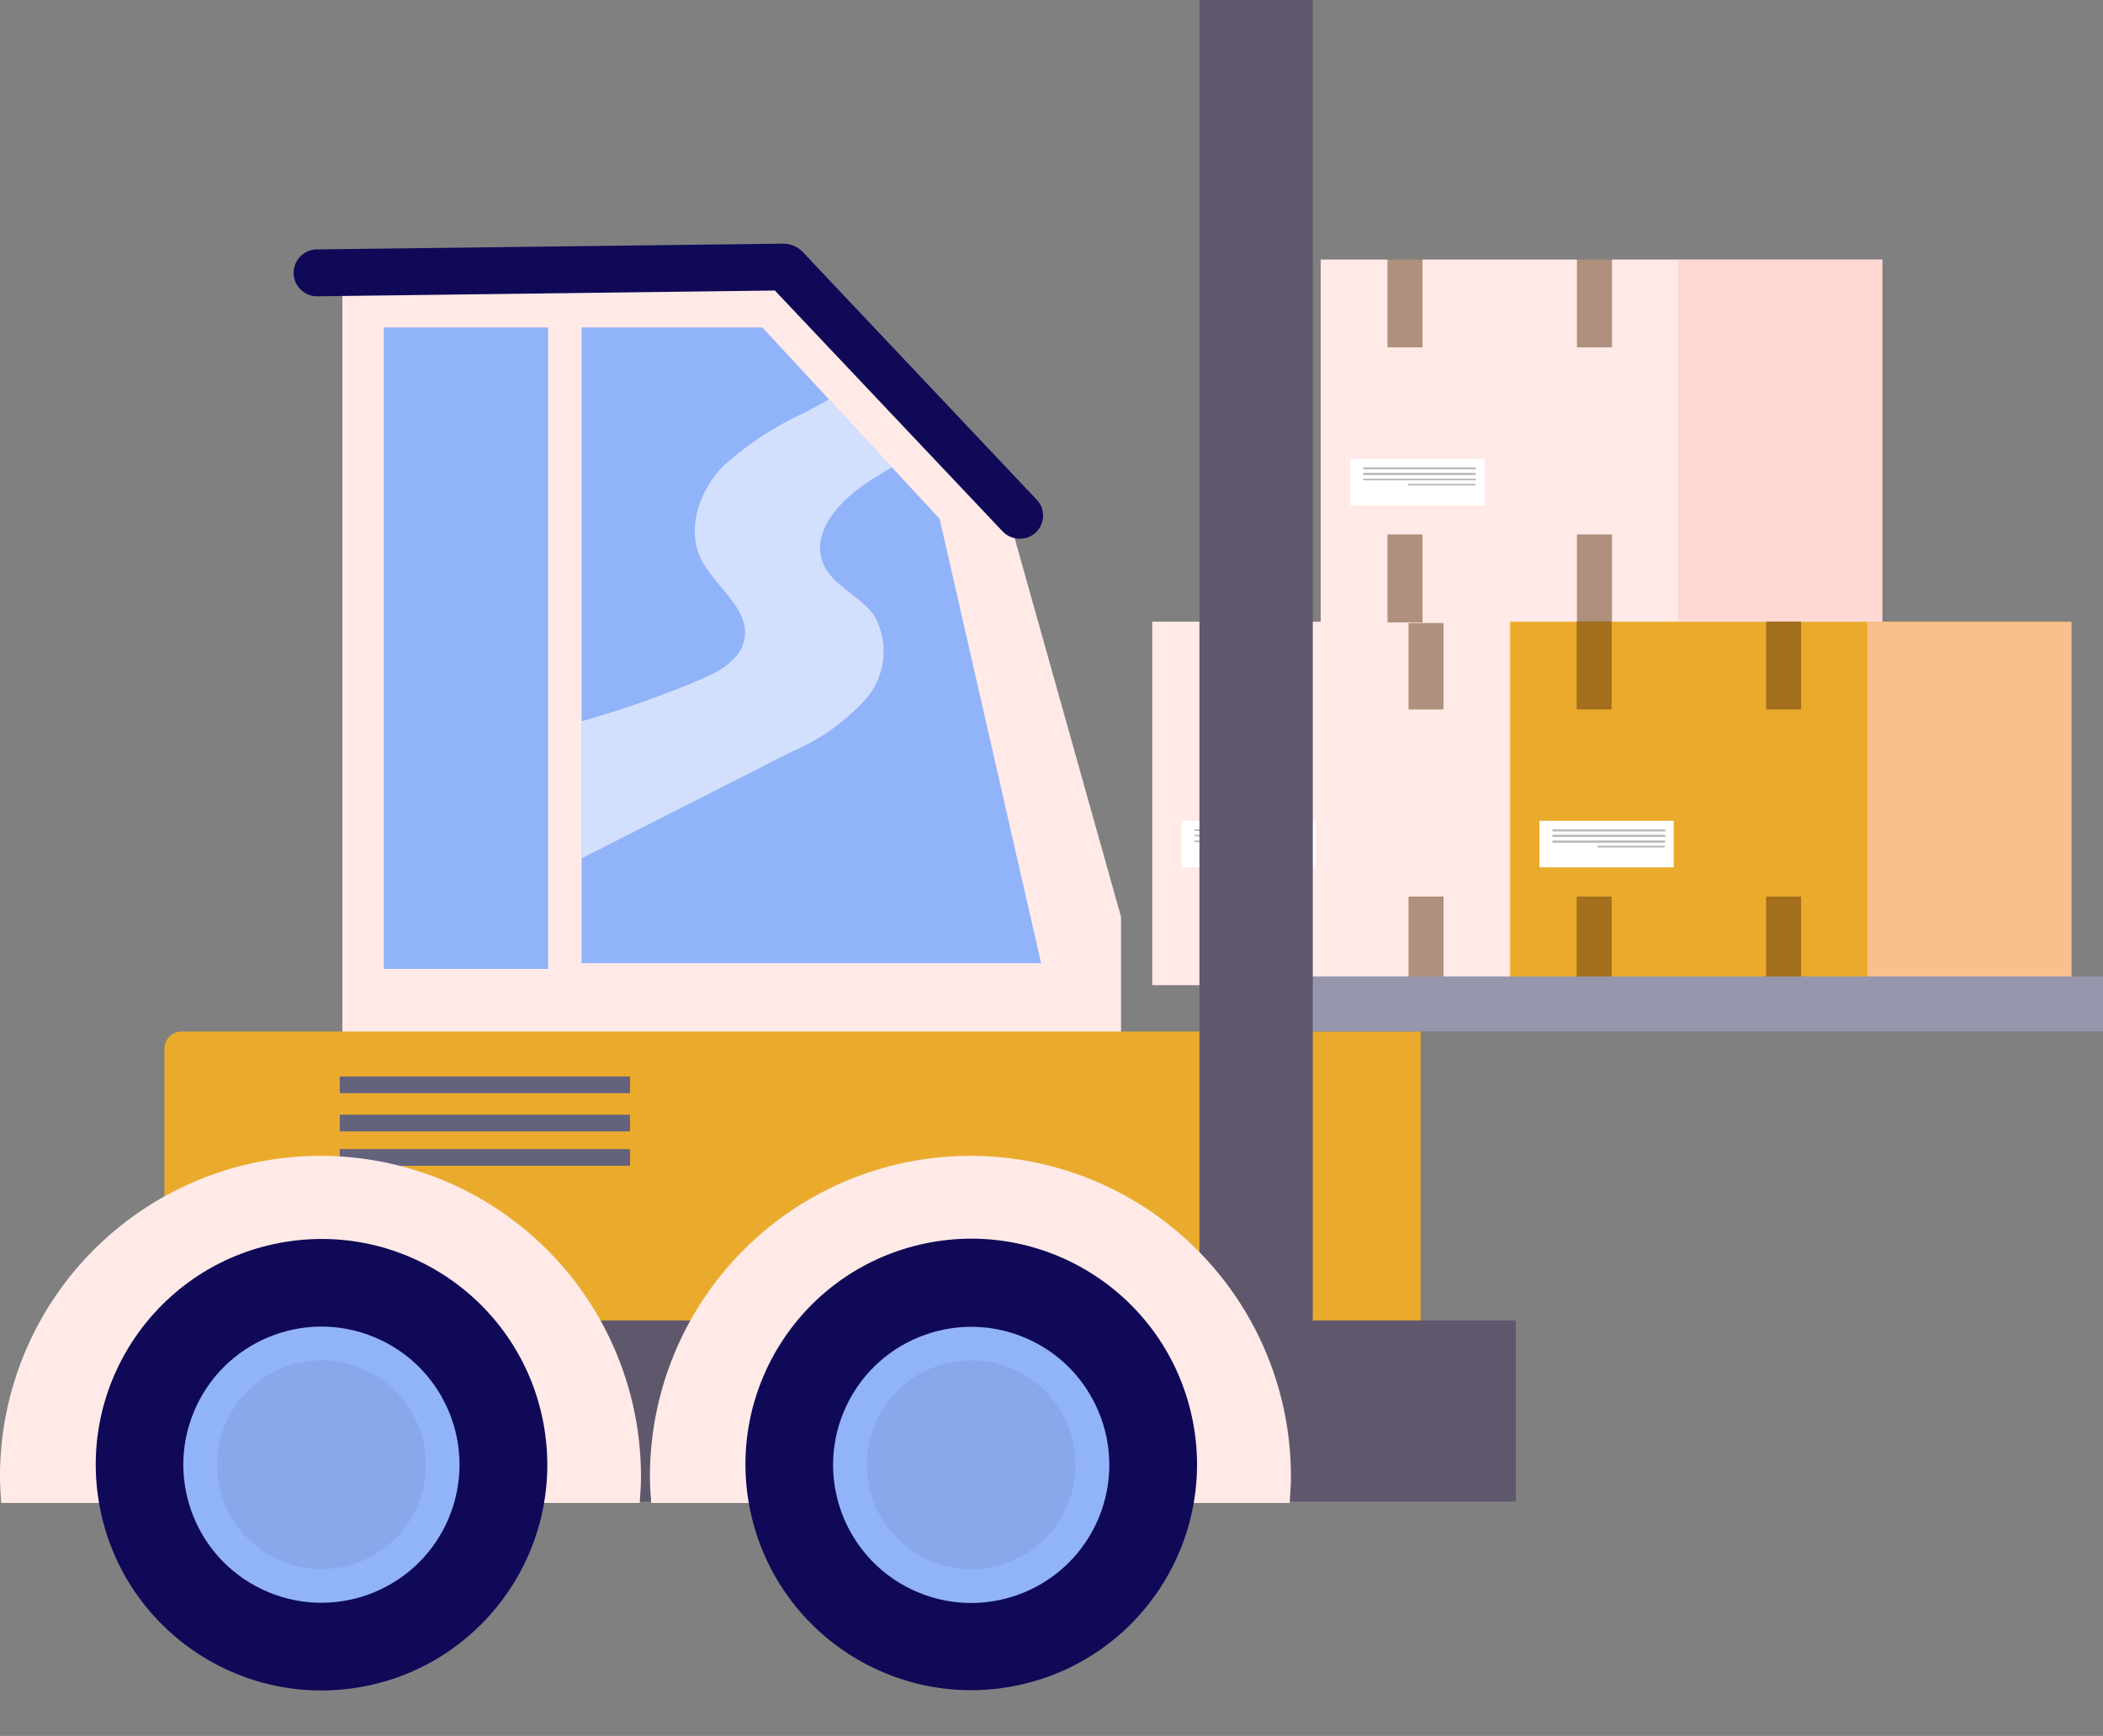 <svg id="Grupo_1019962" data-name="Grupo 1019962" xmlns="http://www.w3.org/2000/svg" xmlns:xlink="http://www.w3.org/1999/xlink" width="124.782" height="103.018" viewBox="0 0 124.782 103.018">
  <rect x="0" y="0" width="124.782" height="103.018" fill="#808080" stroke="none"/>
  <defs>
    <clipPath id="clip-path">
      <path id="Trazado_749140" data-name="Trazado 749140" d="M268.3,1113.6h10.727l10.518,11.356,6.021,26.37H268.3Z" transform="translate(-268.3 -1113.6)"/>
    </clipPath>
    <clipPath id="clip-path-3">
      <rect id="Rectángulo_356247" data-name="Rectángulo 356247" width="9.756" height="38.07"/>
    </clipPath>
  </defs>
  <g id="Grupo_1019864" data-name="Grupo 1019864" transform="translate(68.37 36.88)">
    <g id="Grupo_1019843" data-name="Grupo 1019843" transform="translate(0 0.013)">
      <g id="Grupo_1019842" data-name="Grupo 1019842" transform="translate(0 0)">
        <rect id="Rectángulo_356223" data-name="Rectángulo 356223" width="33.325" height="21.569" transform="translate(33.325 21.569) rotate(180)" fill="#ffeae7"/>
      </g>
    </g>
    <g id="Grupo_1019845" data-name="Grupo 1019845" transform="translate(21.186 0.024)" opacity="0.62">
      <g id="Grupo_1019844" data-name="Grupo 1019844">
        <rect id="Rectángulo_356224" data-name="Rectángulo 356224" width="12.099" height="21.436" transform="translate(12.099 21.436) rotate(180)" fill="#ffcdc8"/>
      </g>
    </g>
    <g id="Grupo_1019847" data-name="Grupo 1019847" transform="translate(15.205 0)" opacity="0.48">
      <g id="Grupo_1019846" data-name="Grupo 1019846" transform="translate(0)">
        <rect id="Rectángulo_356225" data-name="Rectángulo 356225" width="2.077" height="5.221" transform="translate(2.077 5.221) rotate(180)" fill="#562e0a"/>
      </g>
    </g>
    <g id="Grupo_1019849" data-name="Grupo 1019849" transform="translate(3.963 0)" opacity="0.48">
      <g id="Grupo_1019848" data-name="Grupo 1019848" transform="translate(0)">
        <rect id="Rectángulo_356226" data-name="Rectángulo 356226" width="2.077" height="5.221" transform="translate(2.077 5.221) rotate(180)" fill="#562e0a"/>
      </g>
    </g>
    <g id="Grupo_1019851" data-name="Grupo 1019851" transform="translate(15.205 16.325)" opacity="0.48">
      <g id="Grupo_1019850" data-name="Grupo 1019850" transform="translate(0 0)">
        <rect id="Rectángulo_356227" data-name="Rectángulo 356227" width="2.077" height="5.221" transform="translate(2.077 5.221) rotate(180)" fill="#562e0a"/>
      </g>
    </g>
    <g id="Grupo_1019853" data-name="Grupo 1019853" transform="translate(3.963 16.325)" opacity="0.48">
      <g id="Grupo_1019852" data-name="Grupo 1019852" transform="translate(0 0)">
        <rect id="Rectángulo_356228" data-name="Rectángulo 356228" width="2.077" height="5.221" transform="translate(2.077 5.221) rotate(180)" fill="#562e0a"/>
      </g>
    </g>
    <g id="Grupo_1019855" data-name="Grupo 1019855" transform="translate(1.737 11.827)">
      <g id="Grupo_1019854" data-name="Grupo 1019854" transform="translate(0)">
        <rect id="Rectángulo_356229" data-name="Rectángulo 356229" width="7.965" height="2.763" transform="translate(7.965 2.763) rotate(180)" fill="#fff"/>
      </g>
    </g>
    <g id="Grupo_1019857" data-name="Grupo 1019857" transform="translate(2.51 12.331)" opacity="0.27">
      <g id="Grupo_1019856" data-name="Grupo 1019856">
        <path id="Trazado_749126" data-name="Trazado 749126" d="M459.2,1269.9h6.688v.1H459.2v-.1Z" transform="translate(-459.2 -1269.9)"/>
      </g>
    </g>
    <g id="Grupo_1019859" data-name="Grupo 1019859" transform="translate(2.51 12.655)" opacity="0.27">
      <g id="Grupo_1019858" data-name="Grupo 1019858">
        <path id="Trazado_749127" data-name="Trazado 749127" d="M459.2,1271.6h6.688v.1H459.2v-.1Z" transform="translate(-459.2 -1271.6)"/>
      </g>
    </g>
    <g id="Grupo_1019861" data-name="Grupo 1019861" transform="translate(2.51 12.998)" opacity="0.27">
      <g id="Grupo_1019860" data-name="Grupo 1019860">
        <path id="Trazado_749128" data-name="Trazado 749128" d="M459.2,1273.4h6.688v.1H459.2v-.1Z" transform="translate(-459.2 -1273.4)"/>
      </g>
    </g>
    <g id="Grupo_1019863" data-name="Grupo 1019863" transform="translate(5.178 13.303)" opacity="0.27">
      <g id="Grupo_1019862" data-name="Grupo 1019862">
        <path id="Trazado_749129" data-name="Trazado 749129" d="M473.257,1275h3.906a.191.191,0,0,1,.057.019v.038s-.019.057-.057.057h-3.906a.193.193,0,0,1-.057-.019v-.038C473.219,1275.057,473.238,1275,473.257,1275Z" transform="translate(-473.2 -1275)"/>
      </g>
    </g>
  </g>
  <g id="Grupo_1019887" data-name="Grupo 1019887" transform="translate(78.364 15.39)">
    <g id="Grupo_1019866" data-name="Grupo 1019866" transform="translate(0 0.013)">
      <g id="Grupo_1019865" data-name="Grupo 1019865" transform="translate(0 0)">
        <rect id="Rectángulo_356230" data-name="Rectángulo 356230" width="33.325" height="21.569" transform="translate(33.325 21.569) rotate(180)" fill="#ffeae7"/>
      </g>
    </g>
    <g id="Grupo_1019868" data-name="Grupo 1019868" transform="translate(21.205 0.024)" opacity="0.62">
      <g id="Grupo_1019867" data-name="Grupo 1019867">
        <rect id="Rectángulo_356231" data-name="Rectángulo 356231" width="12.099" height="21.436" transform="translate(12.099 21.436) rotate(180)" fill="#ffcdc8"/>
      </g>
    </g>
    <g id="Grupo_1019870" data-name="Grupo 1019870" transform="translate(15.205 0)" opacity="0.48">
      <g id="Grupo_1019869" data-name="Grupo 1019869" transform="translate(0)">
        <rect id="Rectángulo_356232" data-name="Rectángulo 356232" width="2.077" height="5.221" transform="translate(2.077 5.221) rotate(180)" fill="#562e0a"/>
      </g>
    </g>
    <g id="Grupo_1019872" data-name="Grupo 1019872" transform="translate(3.963 0)" opacity="0.48">
      <g id="Grupo_1019871" data-name="Grupo 1019871" transform="translate(0)">
        <rect id="Rectángulo_356233" data-name="Rectángulo 356233" width="2.077" height="5.221" transform="translate(2.077 5.221) rotate(180)" fill="#562e0a"/>
      </g>
    </g>
    <g id="Grupo_1019874" data-name="Grupo 1019874" transform="translate(15.205 16.325)" opacity="0.48">
      <g id="Grupo_1019873" data-name="Grupo 1019873" transform="translate(0 0)">
        <rect id="Rectángulo_356234" data-name="Rectángulo 356234" width="2.077" height="5.221" transform="translate(2.077 5.221) rotate(180)" fill="#562e0a"/>
      </g>
    </g>
    <g id="Grupo_1019876" data-name="Grupo 1019876" transform="translate(3.963 16.325)" opacity="0.48">
      <g id="Grupo_1019875" data-name="Grupo 1019875" transform="translate(0 0)">
        <rect id="Rectángulo_356235" data-name="Rectángulo 356235" width="2.077" height="5.221" transform="translate(2.077 5.221) rotate(180)" fill="#562e0a"/>
      </g>
    </g>
    <g id="Grupo_1019878" data-name="Grupo 1019878" transform="translate(1.756 11.846)">
      <g id="Grupo_1019877" data-name="Grupo 1019877" transform="translate(0)">
        <rect id="Rectángulo_356236" data-name="Rectángulo 356236" width="7.965" height="2.763" transform="translate(7.965 2.763) rotate(180)" fill="#fff"/>
      </g>
    </g>
    <g id="Grupo_1019880" data-name="Grupo 1019880" transform="translate(2.501 12.348)" opacity="0.27">
      <g id="Grupo_1019879" data-name="Grupo 1019879">
        <path id="Trazado_749130" data-name="Trazado 749130" d="M511.657,1157.2h6.593a.192.192,0,0,1,.057.019v.038a.061.061,0,0,1-.057.057h-6.593a.061.061,0,0,1-.057-.057v-.019C511.619,1157.257,511.638,1157.2,511.657,1157.2Z" transform="translate(-511.6 -1157.2)"/>
      </g>
    </g>
    <g id="Grupo_1019882" data-name="Grupo 1019882" transform="translate(2.501 12.672)" opacity="0.27">
      <g id="Grupo_1019881" data-name="Grupo 1019881">
        <path id="Trazado_749131" data-name="Trazado 749131" d="M511.657,1158.9h6.593a.061.061,0,0,1,.057.057v.019s-.019.057-.057.057h-6.593a.192.192,0,0,1-.057-.019v-.038C511.619,1158.919,511.638,1158.9,511.657,1158.9Z" transform="translate(-511.6 -1158.9)"/>
      </g>
    </g>
    <g id="Grupo_1019884" data-name="Grupo 1019884" transform="translate(2.52 13.015)" opacity="0.27">
      <g id="Grupo_1019883" data-name="Grupo 1019883">
        <path id="Trazado_749132" data-name="Trazado 749132" d="M511.7,1160.7h6.688v.1H511.7v-.1Z" transform="translate(-511.7 -1160.7)"/>
      </g>
    </g>
    <g id="Grupo_1019886" data-name="Grupo 1019886" transform="translate(5.187 13.32)" opacity="0.27">
      <g id="Grupo_1019885" data-name="Grupo 1019885">
        <path id="Trazado_749133" data-name="Trazado 749133" d="M525.7,1162.3h4v.1h-4v-.1Z" transform="translate(-525.7 -1162.3)"/>
      </g>
    </g>
  </g>
  <g id="Grupo_1019910" data-name="Grupo 1019910" transform="translate(89.607 36.88)">
    <g id="Grupo_1019889" data-name="Grupo 1019889" transform="translate(0 0.013)">
      <g id="Grupo_1019888" data-name="Grupo 1019888" transform="translate(0 0)">
        <rect id="Rectángulo_356237" data-name="Rectángulo 356237" width="33.325" height="21.569" transform="translate(33.325 21.569) rotate(180)" fill="#eaab2d"/>
      </g>
    </g>
    <g id="Grupo_1019891" data-name="Grupo 1019891" transform="translate(21.186 0.024)" opacity="0.62">
      <g id="Grupo_1019890" data-name="Grupo 1019890">
        <rect id="Rectángulo_356238" data-name="Rectángulo 356238" width="12.099" height="21.436" transform="translate(12.099 21.436) rotate(180)" fill="#ffcdc8"/>
      </g>
    </g>
    <g id="Grupo_1019893" data-name="Grupo 1019893" transform="translate(15.186 0)" opacity="0.48">
      <g id="Grupo_1019892" data-name="Grupo 1019892" transform="translate(0)">
        <rect id="Rectángulo_356239" data-name="Rectángulo 356239" width="2.077" height="5.221" transform="translate(2.077 5.221) rotate(180)" fill="#562e0a"/>
      </g>
    </g>
    <g id="Grupo_1019895" data-name="Grupo 1019895" transform="translate(3.944 0)" opacity="0.48">
      <g id="Grupo_1019894" data-name="Grupo 1019894" transform="translate(0)">
        <rect id="Rectángulo_356240" data-name="Rectángulo 356240" width="2.077" height="5.221" transform="translate(2.077 5.221) rotate(180)" fill="#562e0a"/>
      </g>
    </g>
    <g id="Grupo_1019897" data-name="Grupo 1019897" transform="translate(15.186 16.325)" opacity="0.48">
      <g id="Grupo_1019896" data-name="Grupo 1019896" transform="translate(0 0)">
        <rect id="Rectángulo_356241" data-name="Rectángulo 356241" width="2.077" height="5.221" transform="translate(2.077 5.221) rotate(180)" fill="#562e0a"/>
      </g>
    </g>
    <g id="Grupo_1019899" data-name="Grupo 1019899" transform="translate(3.944 16.325)" opacity="0.48">
      <g id="Grupo_1019898" data-name="Grupo 1019898" transform="translate(0 0)">
        <rect id="Rectángulo_356242" data-name="Rectángulo 356242" width="2.077" height="5.221" transform="translate(2.077 5.221) rotate(180)" fill="#562e0a"/>
      </g>
    </g>
    <g id="Grupo_1019901" data-name="Grupo 1019901" transform="translate(1.737 11.827)">
      <g id="Grupo_1019900" data-name="Grupo 1019900" transform="translate(0)">
        <rect id="Rectángulo_356243" data-name="Rectángulo 356243" width="7.965" height="2.763" transform="translate(7.965 2.763) rotate(180)" fill="#fff"/>
      </g>
    </g>
    <g id="Grupo_1019903" data-name="Grupo 1019903" transform="translate(2.499 12.331)" opacity="0.27">
      <g id="Grupo_1019902" data-name="Grupo 1019902">
        <path id="Trazado_749134" data-name="Trazado 749134" d="M570.657,1269.9h6.593a.061.061,0,0,1,.057.057v.019a.061.061,0,0,1-.057.057h-6.593s-.057-.019-.057-.057v-.019A.061.061,0,0,1,570.657,1269.9Z" transform="translate(-570.6 -1269.9)"/>
      </g>
    </g>
    <g id="Grupo_1019905" data-name="Grupo 1019905" transform="translate(2.499 12.655)" opacity="0.27">
      <g id="Grupo_1019904" data-name="Grupo 1019904">
        <path id="Trazado_749135" data-name="Trazado 749135" d="M570.657,1271.6h6.593a.061.061,0,0,1,.057.057v.019a.061.061,0,0,1-.057.057h-6.593s-.057-.019-.057-.057v-.019A.051.051,0,0,1,570.657,1271.6Z" transform="translate(-570.6 -1271.6)"/>
      </g>
    </g>
    <g id="Grupo_1019907" data-name="Grupo 1019907" transform="translate(2.499 12.998)" opacity="0.27">
      <g id="Grupo_1019906" data-name="Grupo 1019906">
        <path id="Trazado_749136" data-name="Trazado 749136" d="M570.657,1273.4h6.593a.061.061,0,0,1,.057.057v.019a.061.061,0,0,1-.057.057h-6.593s-.057-.019-.057-.057v-.019A.051.051,0,0,1,570.657,1273.4Z" transform="translate(-570.6 -1273.4)"/>
      </g>
    </g>
    <g id="Grupo_1019909" data-name="Grupo 1019909" transform="translate(5.167 13.303)" opacity="0.27">
      <g id="Grupo_1019908" data-name="Grupo 1019908">
        <path id="Trazado_749137" data-name="Trazado 749137" d="M584.657,1275h3.906a.192.192,0,0,1,.057.019v.038s-.019.057-.057.057h-3.906l-.057-.057v-.019Z" transform="translate(-584.6 -1275)"/>
      </g>
    </g>
  </g>
  <g id="Grupo_1019927" data-name="Grupo 1019927" transform="translate(17.434 14.458)">
    <g id="Grupo_1019912" data-name="Grupo 1019912" transform="translate(13.281 54.666)">
      <g id="Grupo_1019911" data-name="Grupo 1019911">
        <rect id="Rectángulo_356244" data-name="Rectángulo 356244" width="25.418" height="8.708" fill="#63637e"/>
      </g>
    </g>
    <g id="Grupo_1019914" data-name="Grupo 1019914" transform="translate(2.878 2.306)">
      <g id="Grupo_1019913" data-name="Grupo 1019913">
        <path id="Trazado_749138" data-name="Trazado 749138" d="M193.8,1099.6h25.78l13.7,13.7,6.726,23.951v7.85H193.8Z" transform="translate(-193.8 -1099.6)" fill="#ffeae7"/>
      </g>
    </g>
    <g id="Grupo_1019916" data-name="Grupo 1019916" transform="translate(2.878 47.787)">
      <g id="Grupo_1019915" data-name="Grupo 1019915">
        <path id="Trazado_749139" data-name="Trazado 749139" d="M240.025,1338.3H193.8l7.831,8.1h30.562Z" transform="translate(-193.8 -1338.3)" fill="#63637e"/>
      </g>
    </g>
    <g id="Grupo_1019921" data-name="Grupo 1019921" transform="translate(17.073 4.973)">
      <g id="Grupo_1019918" data-name="Grupo 1019918" clip-path="url(#clip-path)">
        <g id="Grupo_1019917" data-name="Grupo 1019917" transform="translate(-13.242 -10.67)">
          <rect id="Rectángulo_356245" data-name="Rectángulo 356245" width="50.15" height="60.82" fill="#91b3fa"/>
        </g>
      </g>
      <g id="Grupo_1019920" data-name="Grupo 1019920" opacity="0.59" clip-path="url(#clip-path)">
        <g id="Grupo_1019919" data-name="Grupo 1019919" transform="translate(-8.117 1.403)">
          <path id="Trazado_749141" data-name="Trazado 749141" d="M262.569,1124.246a29.8,29.8,0,0,0-11.775,4.5c-1.658,1.086-3.392,2.953-2.648,4.8.534,1.334,2.153,1.905,3.011,3.068a4.334,4.334,0,0,1-.5,5.03,12.733,12.733,0,0,1-4.4,3.106q-8.431,4.287-16.863,8.555a.554.554,0,0,1-.534.076.729.729,0,0,1-.229-.343c-.972-2.8-1.963-5.6-2.934-8.422a59.449,59.449,0,0,0,15.11-4.135c1.143-.476,2.4-1.162,2.668-2.382.381-1.848-1.772-3.144-2.591-4.84-.838-1.772-.076-3.982,1.277-5.411a18.648,18.648,0,0,1,4.916-3.239c2.572-1.391,5.106-3.03,8-3.525C257.92,1120.588,261.331,1121.6,262.569,1124.246Z" transform="translate(-225.7 -1120.961)" fill="#fff"/>
        </g>
      </g>
    </g>
    <g id="Grupo_1019924" data-name="Grupo 1019924" transform="translate(5.336 4.973)">
      <g id="Grupo_1019923" data-name="Grupo 1019923" clip-path="url(#clip-path-3)">
        <g id="Grupo_1019922" data-name="Grupo 1019922" transform="translate(-18.921 -11.013)">
          <rect id="Rectángulo_356246" data-name="Rectángulo 356246" width="50.15" height="60.82" fill="#91b3fa"/>
        </g>
      </g>
    </g>
    <g id="Grupo_1019926" data-name="Grupo 1019926">
      <g id="Grupo_1019925" data-name="Grupo 1019925">
        <path id="Trazado_749143" data-name="Trazado 749143" d="M221.76,1105.01a1.4,1.4,0,0,1-1.01-.438l-13.509-14.29-27.133.343h-.019a1.391,1.391,0,0,1-.019-2.782l27.742-.343a1.681,1.681,0,0,1,1.029.438l13.928,14.748a1.371,1.371,0,0,1-1.01,2.325Z" transform="translate(-178.698 -1087.5)" fill="#0f0957"/>
      </g>
    </g>
  </g>
  <g id="Grupo_1019929" data-name="Grupo 1019929" transform="translate(9.756 61.216)">
    <g id="Grupo_1019928" data-name="Grupo 1019928">
      <path id="Trazado_749144" data-name="Trazado 749144" d="M212.939,1353.4H138.4v-19.473a1.025,1.025,0,0,1,1.029-1.029h73.51Z" transform="translate(-138.4 -1332.9)" fill="#eaab2d"/>
    </g>
  </g>
  <g id="Grupo_1019931" data-name="Grupo 1019931" transform="translate(9.861 78.361)">
    <g id="Grupo_1019930" data-name="Grupo 1019930" transform="translate(0 0)">
      <rect id="Rectángulo_356248" data-name="Rectángulo 356248" width="80.084" height="10.746" transform="translate(80.084 10.746) rotate(180)" fill="#5f586d"/>
    </g>
  </g>
  <g id="Grupo_1019933" data-name="Grupo 1019933" transform="translate(74.213 57.947)">
    <g id="Grupo_1019932" data-name="Grupo 1019932" transform="translate(0 0)">
      <rect id="Rectángulo_356249" data-name="Rectángulo 356249" width="50.569" height="3.258" transform="translate(50.569 3.258) rotate(180)" fill="#9696ad"/>
    </g>
  </g>
  <g id="Grupo_1019935" data-name="Grupo 1019935" transform="translate(71.169 0)">
    <g id="Grupo_1019934" data-name="Grupo 1019934" transform="translate(0)">
      <rect id="Rectángulo_356250" data-name="Rectángulo 356250" width="6.726" height="78.997" transform="translate(6.726 78.997) rotate(180)" fill="#5f586d"/>
    </g>
  </g>
  <g id="Grupo_1019937" data-name="Grupo 1019937" transform="translate(20.159 63.883)">
    <g id="Grupo_1019936" data-name="Grupo 1019936">
      <path id="Trazado_749145" data-name="Trazado 749145" d="M193.019,1347.891h17.187a.019.019,0,0,0,.019-.019v-.953a.019.019,0,0,0-.019-.019H193.019a.019.019,0,0,0-.019.019v.953A.019.019,0,0,0,193.019,1347.891Z" transform="translate(-193 -1346.9)" fill="#63637e"/>
    </g>
  </g>
  <g id="Grupo_1019939" data-name="Grupo 1019939" transform="translate(20.159 66.151)">
    <g id="Grupo_1019938" data-name="Grupo 1019938">
      <path id="Trazado_749146" data-name="Trazado 749146" d="M193.019,1359.791h17.187a.019.019,0,0,0,.019-.019v-.953a.019.019,0,0,0-.019-.019H193.019a.019.019,0,0,0-.019.019v.953A.019.019,0,0,0,193.019,1359.791Z" transform="translate(-193 -1358.8)" fill="#63637e"/>
    </g>
  </g>
  <g id="Grupo_1019941" data-name="Grupo 1019941" transform="translate(20.159 68.19)">
    <g id="Grupo_1019940" data-name="Grupo 1019940">
      <path id="Trazado_749147" data-name="Trazado 749147" d="M193.019,1370.491h17.187a.019.019,0,0,0,.019-.019v-.953a.019.019,0,0,0-.019-.019H193.019a.019.019,0,0,0-.019.019v.953C193,1370.491,193,1370.491,193.019,1370.491Z" transform="translate(-193 -1369.5)" fill="#63637e"/>
    </g>
  </g>
  <g id="Grupo_1019943" data-name="Grupo 1019943" transform="translate(0 68.59)">
    <g id="Grupo_1019942" data-name="Grupo 1019942">
      <path id="Trazado_749148" data-name="Trazado 749148" d="M87.276,1392.2c-.038-.515-.076-1.048-.076-1.581a19.016,19.016,0,1,1,38.032,0c0,.533-.038,1.067-.076,1.581Z" transform="translate(-87.2 -1371.6)" fill="#ffeae7"/>
    </g>
  </g>
  <g id="Grupo_1019951" data-name="Grupo 1019951" transform="translate(3.71 71.553)">
    <g id="Grupo_1019945" data-name="Grupo 1019945" transform="translate(0 0)">
      <g id="Grupo_1019944" data-name="Grupo 1019944">
        <circle id="Elipse_8506" data-name="Elipse 8506" cx="13.395" cy="13.395" r="13.395" transform="translate(0 4.292) rotate(-9.218)" fill="#0f0957"/>
      </g>
    </g>
    <g id="Grupo_1019947" data-name="Grupo 1019947" transform="translate(4.657 4.661)">
      <g id="Grupo_1019946" data-name="Grupo 1019946" transform="translate(0 0)">
        <circle id="Elipse_8507" data-name="Elipse 8507" cx="8.193" cy="8.193" r="8.193" transform="translate(0 15.139) rotate(-67.5)" fill="#91b3fa"/>
      </g>
    </g>
    <g id="Grupo_1019950" data-name="Grupo 1019950" transform="translate(8.263 8.263)" opacity="0.42">
      <g id="Grupo_1019949" data-name="Grupo 1019949" transform="translate(0 0)">
        <g id="Grupo_1019948" data-name="Grupo 1019948">
          <circle id="Elipse_8508" data-name="Elipse 8508" cx="6.193" cy="6.193" r="6.193" transform="translate(0 1.984) rotate(-9.218)" fill="#7c98d6"/>
        </g>
      </g>
    </g>
  </g>
  <g id="Grupo_1019953" data-name="Grupo 1019953" transform="translate(38.565 68.59)">
    <g id="Grupo_1019952" data-name="Grupo 1019952">
      <path id="Trazado_749149" data-name="Trazado 749149" d="M289.676,1392.2c-.038-.515-.076-1.048-.076-1.581a19.016,19.016,0,1,1,38.032,0c0,.533-.038,1.067-.076,1.581Z" transform="translate(-289.6 -1371.6)" fill="#ffeae7"/>
    </g>
  </g>
  <g id="Grupo_1019961" data-name="Grupo 1019961" transform="translate(41.514 70.79)">
    <g id="Grupo_1019955" data-name="Grupo 1019955" transform="translate(0 0)">
      <g id="Grupo_1019954" data-name="Grupo 1019954">
        <circle id="Elipse_8509" data-name="Elipse 8509" cx="13.395" cy="13.395" r="13.395" transform="translate(0 6.156) rotate(-13.286)" fill="#0f0957"/>
      </g>
    </g>
    <g id="Grupo_1019957" data-name="Grupo 1019957" transform="translate(5.408 5.437)">
      <g id="Grupo_1019956" data-name="Grupo 1019956" transform="translate(0 0)">
        <circle id="Elipse_8510" data-name="Elipse 8510" cx="8.193" cy="8.193" r="8.193" transform="translate(0 15.139) rotate(-67.5)" fill="#91b3fa"/>
      </g>
    </g>
    <g id="Grupo_1019960" data-name="Grupo 1019960" transform="translate(9.006 9.028)" opacity="0.42">
      <g id="Grupo_1019959" data-name="Grupo 1019959" transform="translate(0 0)">
        <g id="Grupo_1019958" data-name="Grupo 1019958">
          <circle id="Elipse_8511" data-name="Elipse 8511" cx="6.193" cy="6.193" r="6.193" transform="translate(0 1.984) rotate(-9.218)" fill="#7c98d6"/>
        </g>
      </g>
    </g>
  </g>
</svg>
